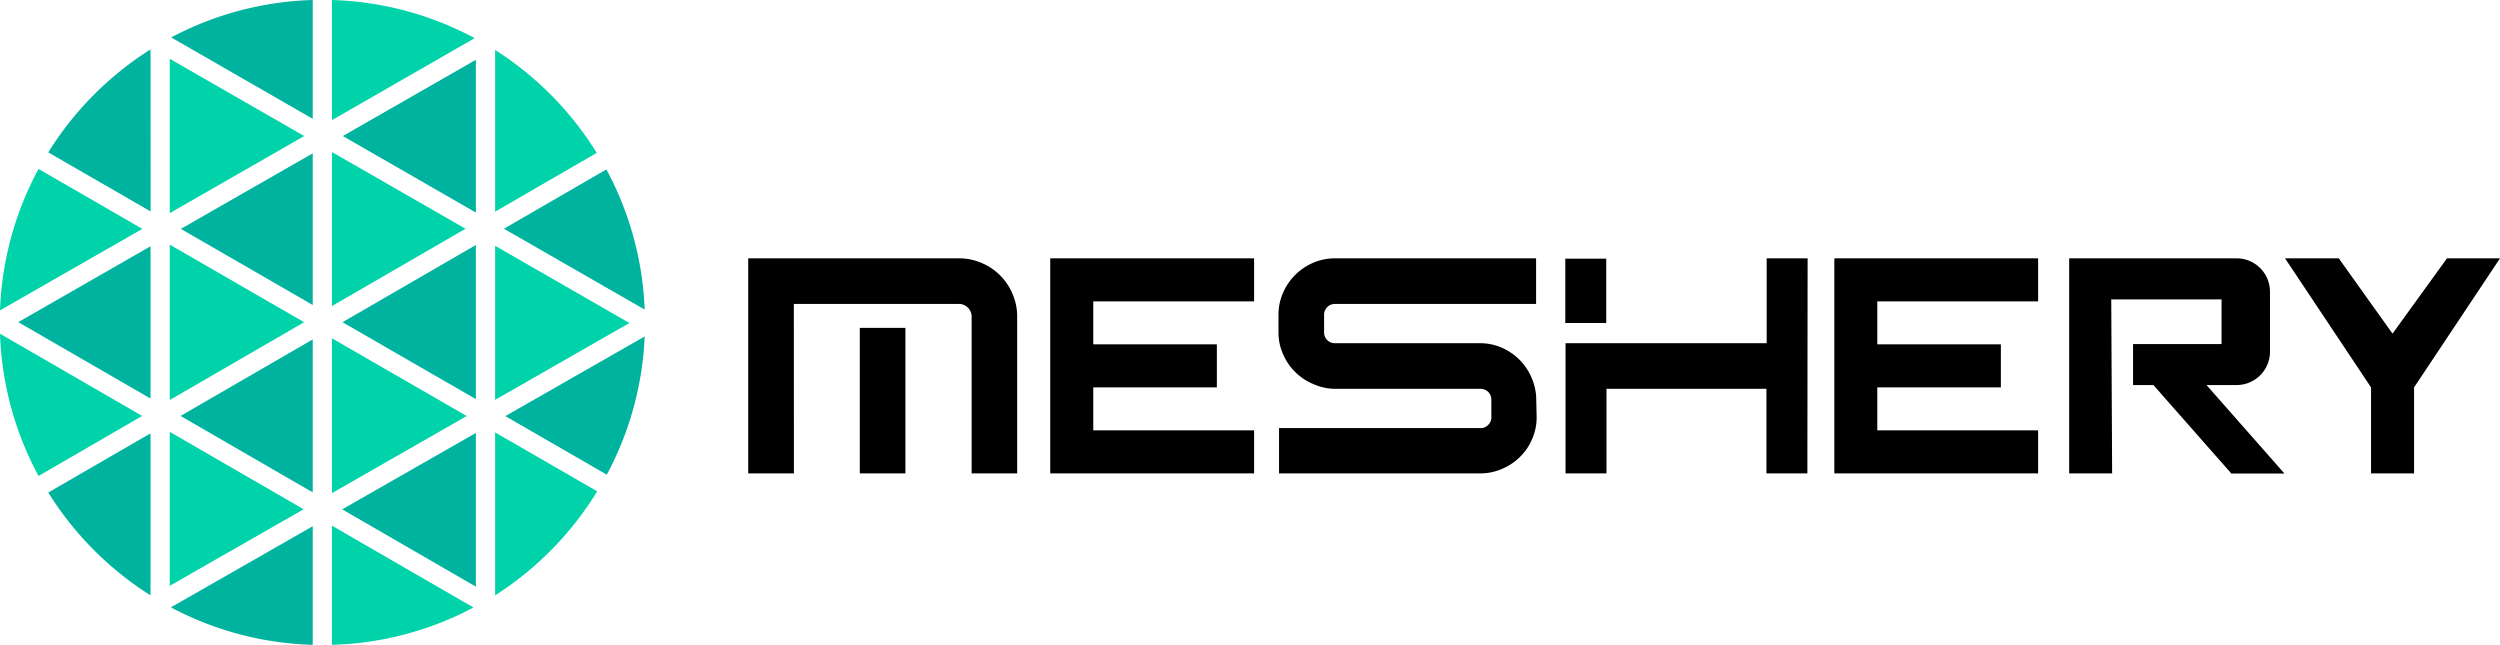 <svg xmlns="http://www.w3.org/2000/svg" viewBox="0 0 310.74 80.17">
    <defs>
        <style>
            .cls-1 {
                fill: #00d3a9
            }

            .cls-2 {
                fill: #00b39f
            }

            .cls-3 {
                fill: #000
            }
        </style>
    </defs>
    <title>Asset 11</title>
    <g id="Layer_2" data-name="Layer 2">
        <g id="Layer_1-2" data-name="Layer 1">
            <polygon points="41.26 18.9 41.26 38.04 57.86 28.43 41.26 18.9" class="cls-1" />
            <polygon points="41.26 42.05 41.26 61.29 58.01 51.71 41.26 42.05" class="cls-1" />
            <polygon points="38.87 37.91 38.87 19.06 22.48 28.45 38.87 37.91" class="cls-2" />
            <path d="M6,61.22A40.35,40.35,0,0,0,18.71,74V53.86Z" class="cls-2" />
            <polygon points="38.87 61.2 38.87 42.19 22.44 51.7 38.87 61.2" class="cls-2" />
            <polygon points="21.1 72.81 37.74 63.3 21.1 53.68 21.1 72.81" class="cls-1" />
            <polygon points="59.15 72.92 59.15 53.81 42.53 63.31 59.15 72.92" class="cls-2" />
            <path d="M75.42,59a39.88,39.88,0,0,0,4.71-17.18l-17.32,9.9Z" class="cls-2" />
            <polygon points="61.54 49.7 78.23 40.15 61.54 30.55 61.54 49.7" class="cls-1" />
            <polygon points="59.15 26.42 59.15 7.43 42.61 16.91 59.15 26.42" class="cls-2" />
            <polygon points="59.15 49.61 59.15 30.45 42.57 40.05 59.15 49.61" class="cls-2" />
            <polygon points="40.07 80.17 40.07 80.17 40.07 80.17 40.07 80.17" class="cls-2" />
            <polygon points="21.1 30.41 21.1 49.72 37.8 40.05 21.1 30.41" class="cls-1" />
            <path d="M38.87,0A40,40,0,0,0,21.28,4.65L38.87,14.77Z" class="cls-2" />
            <polygon points="21.1 7.31 21.1 26.49 37.81 16.91 21.1 7.31" class="cls-1" />
            <path d="M18.71,6.14A40.28,40.28,0,0,0,6,18.94l12.72,7.34Z" class="cls-2" />
            <path d="M59,4.74A40,40,0,0,0,41.26,0V14.93Z" class="cls-1" />
            <path d="M0,41.48A40,40,0,0,0,4.79,59.16L17.67,51.7Z" class="cls-1" />
            <path d="M4.79,21A40,40,0,0,0,0,38.58L17.69,28.45Z" class="cls-1" />
            <path d="M21.24,75.49a39.88,39.88,0,0,0,17.63,4.66V65.41Z" class="cls-2" />
            <path d="M74.17,19A40.24,40.24,0,0,0,61.54,6.21v20.1Z" class="cls-1" />
            <path d="M61.54,74A40.34,40.34,0,0,0,74.23,61.07L61.54,53.75Z" class="cls-1" />
            <path d="M80.13,38.48a39.88,39.88,0,0,0-4.76-17.42L62.64,28.43Z" class="cls-2" />
            <path d="M41.26,80.15a39.79,39.79,0,0,0,17.59-4.64L41.26,65.34Z" class="cls-1" />
            <polygon points="18.71 49.54 18.71 30.61 2.27 40.04 18.71 49.54" class="cls-2" />
            <polygon
                points="228 36.32 228 37.46 228 42.8 228 49.32 228 58.84 253.33 58.84 253.33 53.49 233.34 53.49 233.34 49.32 233.34 48.15 248.7 48.15 248.7 42.8 233.34 42.8 233.34 37.46 253.33 37.46 253.33 32.11 228 32.11 228 36.32"
                class="cls-3" />
            <polygon
                points="130.54 36.32 130.54 37.46 130.54 42.8 130.54 49.32 130.54 58.84 155.88 58.84 155.88 53.49 135.89 53.49 135.89 49.32 135.89 48.15 151.25 48.15 151.25 42.8 135.89 42.8 135.89 37.46 155.88 37.46 155.88 32.11 130.54 32.11 130.54 36.32"
                class="cls-3" />
            <path
                d="M191,51.85a6.67,6.67,0,0,1-.56,2.71,6.77,6.77,0,0,1-1.51,2.23,7.09,7.09,0,0,1-2.23,1.49,6.76,6.76,0,0,1-2.72.56h-25V53.21h25a1.28,1.28,0,0,0,1-.4,1.3,1.3,0,0,0,.39-1V49.68a1.33,1.33,0,0,0-1.35-1.35h-18a6.63,6.63,0,0,1-2.7-.56A7,7,0,0,1,159.47,44a6.63,6.63,0,0,1-.56-2.7V39.13a6.76,6.76,0,0,1,.56-2.72,7.13,7.13,0,0,1,3.76-3.75,6.79,6.79,0,0,1,2.7-.55h25v5.67h-25a1.33,1.33,0,0,0-1.35,1.35v2.18a1.33,1.33,0,0,0,1.35,1.35h18a6.75,6.75,0,0,1,2.72.55,7.18,7.18,0,0,1,2.23,1.52A7,7,0,0,1,190.39,47a6.84,6.84,0,0,1,.56,2.73Z"
                class="cls-3" />
            <path d="M224.65,58.84h-5.09V48.33H199.68V58.84h-5.09V42.66h25V32.11h5.09Zm-25-18.69h-5.09v-8h5.09Z"
                class="cls-3" />
            <polygon
                points="297.38 41.47 290.7 32.11 284.02 32.11 294.71 48.15 294.71 58.84 300.06 58.84 300.06 48.15 310.74 32.11 304.15 32.11 297.38 41.47"
                class="cls-3" />
            <path
                d="M262.42,37.21h13.71v5.56h-11v5.09h2.53l9.69,11h6.6l-9.69-11H278a4.15,4.15,0,0,0,4.15-4.15V36.26A4.15,4.15,0,0,0,278,32.11H257.19V58.84h5.34Z"
                class="cls-3" />
            <path
                d="M126.43,58.84h-5.66V39.35a1.39,1.39,0,0,0-.13-.61,1.56,1.56,0,0,0-.33-.5,1.92,1.92,0,0,0-.5-.34,1.58,1.58,0,0,0-.61-.12H93V32.11H119.2a7,7,0,0,1,2.8.57,7.17,7.17,0,0,1,3.86,3.87,7,7,0,0,1,.57,2.8Zm-27.75,0H93V37.78l5.67-1.56Zm13.86,0h-5.67V40.75h5.67Z"
                class="cls-3" />
        </g>
    </g>
</svg>